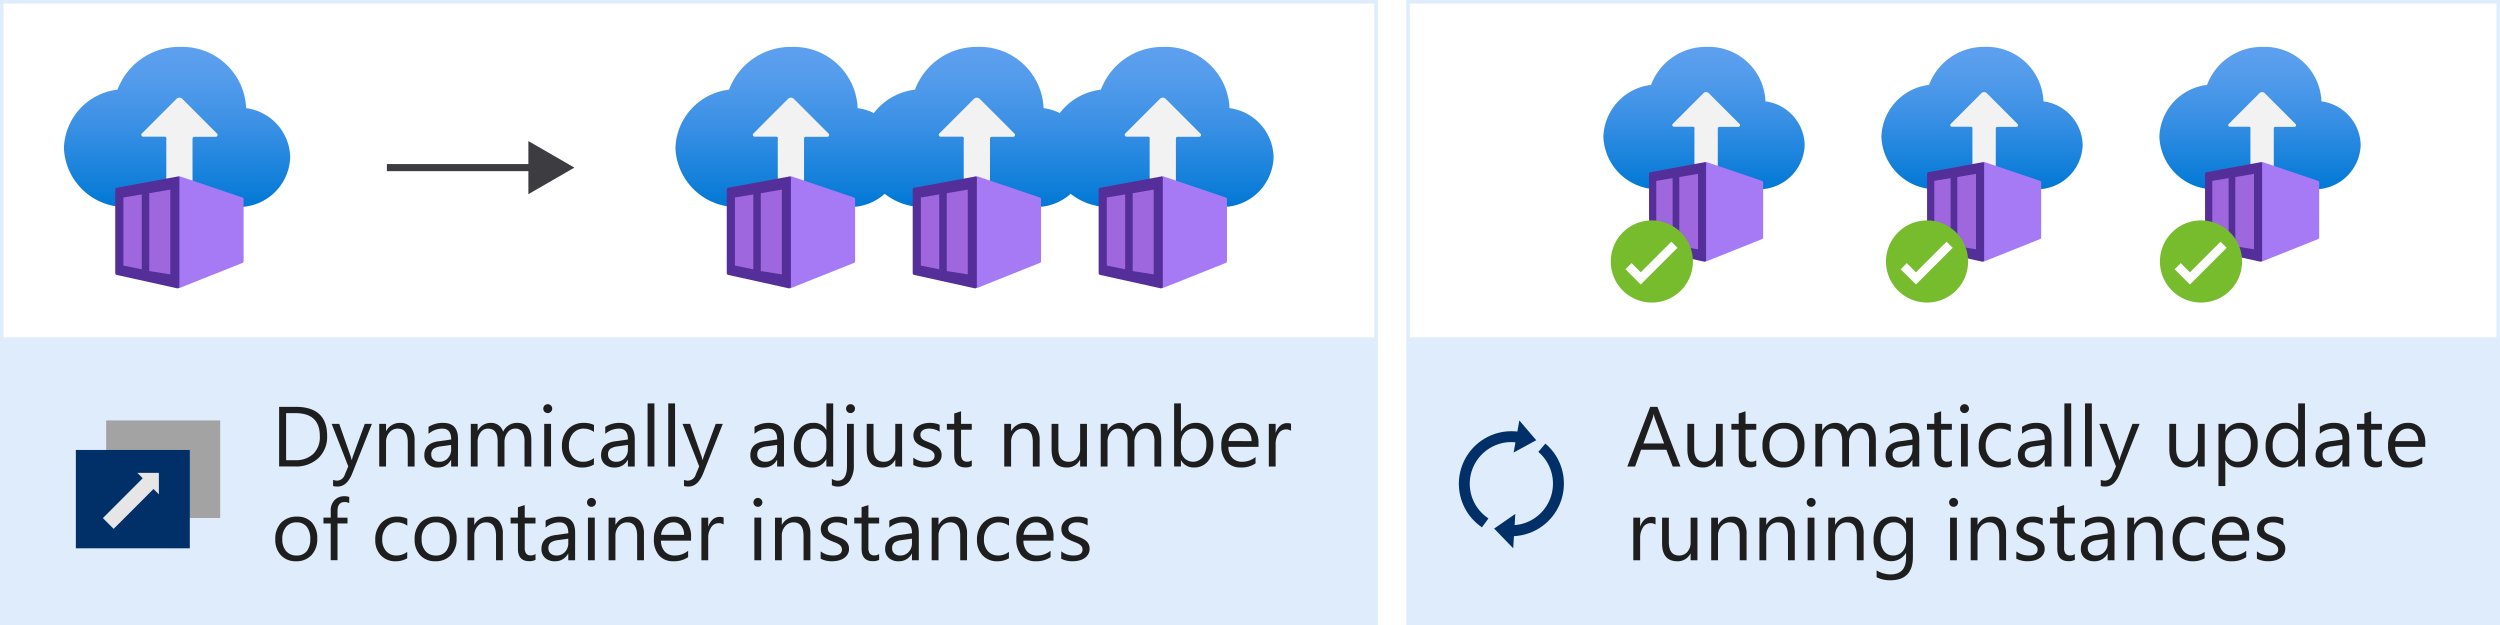 <svg xmlns="http://www.w3.org/2000/svg" xmlns:xlink="http://www.w3.org/1999/xlink" viewBox="0 0 352 88">
  <defs>
    <linearGradient id="linear-gradient" x1="24.93" y1="588.838" x2="24.93" y2="611.4" gradientTransform="matrix(1, 0, 0, -1, 0, 618)" gradientUnits="userSpaceOnUse">
      <stop offset="0" stop-color="#0078d4"/>
      <stop offset="0.16" stop-color="#1380da"/>
      <stop offset="0.53" stop-color="#3c91e5"/>
      <stop offset="0.82" stop-color="#559cec"/>
      <stop offset="1" stop-color="#5ea0ef"/>
    </linearGradient>
    <linearGradient id="linear-gradient-2" x1="111.034" y1="588.838" x2="111.034" y2="611.4" xlink:href="#linear-gradient"/>
    <linearGradient id="linear-gradient-3" x1="137.214" y1="588.838" x2="137.214" y2="611.4" xlink:href="#linear-gradient"/>
    <linearGradient id="linear-gradient-4" x1="163.394" y1="588.838" x2="163.394" y2="611.4" xlink:href="#linear-gradient"/>
    <linearGradient id="linear-gradient-5" x1="239.926" y1="591.329" x2="239.926" y2="611.4" xlink:href="#linear-gradient"/>
    <linearGradient id="linear-gradient-6" x1="279.07" y1="591.329" x2="279.07" y2="611.4" xlink:href="#linear-gradient"/>
    <linearGradient id="linear-gradient-7" x1="318.213" y1="591.329" x2="318.213" y2="611.4" xlink:href="#linear-gradient"/>
  </defs>
  <g id="Shapes">
    <rect width="352" height="88" fill="#fff"/>
    <g>
      <rect y="48" width="194" height="40" fill="#fff"/>
      <rect y="48" width="194" height="40" fill="#5ea0ef" opacity="0.2"/>
    </g>
    <g>
      <rect width="194" height="48" fill="#fff" opacity="0.2"/>
      <g opacity="0.2">
        <path d="M193.5.5v47H.5V.5h193M194,0H0V48H194V0Z" fill="#5ea0ef"/>
      </g>
    </g>
    <g>
      <rect x="198" y="48" width="154" height="40" fill="#fff"/>
      <rect x="198" y="48" width="154" height="40" fill="#5ea0ef" opacity="0.2"/>
    </g>
    <g>
      <rect x="198" width="154" height="48" fill="#fff" opacity="0.2"/>
      <g opacity="0.2">
        <path d="M351.5.5v47h-153V.5h153M352,0H198V48H352V0Z" fill="#5ea0ef"/>
      </g>
    </g>
    <g>
      <path d="M40.861,22.092a7.13,7.13,0,0,0-6.206-6.866,9,9,0,0,0-9.281-8.621,9.262,9.262,0,0,0-8.829,6.017A8.546,8.546,0,0,0,9,20.828a8.658,8.658,0,0,0,8.96,8.319H33.24a1.192,1.192,0,0,0,.377,0A7.244,7.244,0,0,0,40.861,22.092Z" fill="url(#linear-gradient)"/>
      <path d="M19.979,18.791l4.867-4.867a.585.585,0,0,1,.827,0l0,0,4.885,4.886a.264.264,0,0,1-.188.452h-3a.245.245,0,0,0-.263.226.134.134,0,0,0,0,.02v6.111a.208.208,0,0,1-.207.208H23.619a.208.208,0,0,1-.207-.208V19.583a.245.245,0,0,0-.124-.324.227.227,0,0,0-.046-.016H20.148a.263.263,0,0,1-.169-.452Z" fill="#f2f2f2"/>
      <path d="M34.3,28.053a.263.263,0,0,0-.169-.245l-8.866-3h-.246V40.56h.246l8.884-3.547a.245.245,0,0,0,.151-.245Z" fill="#a67af4"/>
      <path d="M24.959,24.865l-8.508,1.566a.263.263,0,0,0-.226.245V38.447a.264.264,0,0,0,.207.264L24.959,40.6a.264.264,0,0,0,.3-.223.283.283,0,0,0,0-.041V25.242a.264.264,0,0,0-.3-.377Z" fill="#552f99"/>
      <polygon points="21.016 27.204 21.016 38.164 23.978 38.635 23.978 26.695 21.016 27.204" fill="#b77af4" opacity="0.75" style="isolation: isolate"/>
      <polygon points="17.376 27.808 17.376 37.39 19.96 37.919 19.96 27.374 17.376 27.808" fill="#b77af4" opacity="0.75" style="isolation: isolate"/>
    </g>
    <g>
      <g>
        <path d="M126.964,22.092a7.129,7.129,0,0,0-6.206-6.866,9,9,0,0,0-9.281-8.621,9.261,9.261,0,0,0-8.828,6.017A8.547,8.547,0,0,0,95.1,20.828a8.659,8.659,0,0,0,8.961,8.319h15.279a1.2,1.2,0,0,0,.378,0A7.243,7.243,0,0,0,126.964,22.092Z" fill="url(#linear-gradient-2)"/>
        <path d="M106.082,18.791l4.867-4.867a.585.585,0,0,1,.827,0l0,0,4.886,4.886a.264.264,0,0,1-.189.452h-3a.247.247,0,0,0-.264.226v6.131a.208.208,0,0,1-.208.208h-3.282a.208.208,0,0,1-.208-.208V19.583a.245.245,0,0,0-.123-.324.28.28,0,0,0-.046-.016h-3.094a.264.264,0,0,1-.17-.452Z" fill="#f2f2f2"/>
        <path d="M120.4,28.053a.264.264,0,0,0-.17-.245l-8.866-3h-.245V40.56h.245l8.885-3.547a.245.245,0,0,0,.151-.245Z" fill="#a67af4"/>
        <path d="M111.062,24.865l-8.507,1.566a.263.263,0,0,0-.227.245V38.447a.264.264,0,0,0,.208.264l8.526,1.886a.264.264,0,0,0,.3-.223.283.283,0,0,0,0-.041V25.242a.264.264,0,0,0-.3-.377Z" fill="#552f99"/>
        <polygon points="107.12 27.204 107.12 38.164 110.081 38.635 110.081 26.695 107.12 27.204" fill="#b77af4" opacity="0.75" style="isolation: isolate"/>
        <polygon points="103.479 27.808 103.479 37.39 106.063 37.919 106.063 27.374 103.479 27.808" fill="#b77af4" opacity="0.75" style="isolation: isolate"/>
      </g>
      <g>
        <path d="M153.144,22.092a7.129,7.129,0,0,0-6.206-6.866,9,9,0,0,0-9.281-8.621,9.261,9.261,0,0,0-8.828,6.017,8.547,8.547,0,0,0-7.546,8.206,8.659,8.659,0,0,0,8.961,8.319h15.279a1.2,1.2,0,0,0,.378,0A7.243,7.243,0,0,0,153.144,22.092Z" fill="url(#linear-gradient-3)"/>
        <path d="M132.262,18.791l4.867-4.867a.585.585,0,0,1,.827,0l0,0,4.886,4.886a.264.264,0,0,1-.189.452h-3a.247.247,0,0,0-.264.226v6.131a.208.208,0,0,1-.208.208H135.9a.208.208,0,0,1-.208-.208V19.583a.245.245,0,0,0-.123-.324.28.28,0,0,0-.046-.016h-3.094a.264.264,0,0,1-.17-.452Z" fill="#f2f2f2"/>
        <path d="M146.58,28.053a.264.264,0,0,0-.17-.245l-8.866-3H137.3V40.56h.245l8.885-3.547a.245.245,0,0,0,.151-.245Z" fill="#a67af4"/>
        <path d="M137.242,24.865l-8.507,1.566a.263.263,0,0,0-.227.245V38.447a.264.264,0,0,0,.208.264l8.526,1.886a.264.264,0,0,0,.3-.223.283.283,0,0,0,0-.041V25.242a.264.264,0,0,0-.3-.377Z" fill="#552f99"/>
        <polygon points="133.3 27.204 133.3 38.164 136.261 38.635 136.261 26.695 133.3 27.204" fill="#b77af4" opacity="0.75" style="isolation: isolate"/>
        <polygon points="129.659 27.808 129.659 37.39 132.243 37.919 132.243 27.374 129.659 27.808" fill="#b77af4" opacity="0.75" style="isolation: isolate"/>
      </g>
      <g>
        <path d="M179.324,22.092a7.129,7.129,0,0,0-6.206-6.866,9,9,0,0,0-9.281-8.621,9.261,9.261,0,0,0-8.828,6.017,8.547,8.547,0,0,0-7.546,8.206,8.659,8.659,0,0,0,8.961,8.319H171.7a1.2,1.2,0,0,0,.378,0A7.243,7.243,0,0,0,179.324,22.092Z" fill="url(#linear-gradient-4)"/>
        <path d="M158.442,18.791l4.867-4.867a.585.585,0,0,1,.827,0l0,0,4.886,4.886a.264.264,0,0,1-.189.452h-3a.247.247,0,0,0-.264.226v6.131a.208.208,0,0,1-.208.208h-3.282a.208.208,0,0,1-.208-.208V19.583a.245.245,0,0,0-.123-.324.28.28,0,0,0-.046-.016h-3.094a.264.264,0,0,1-.17-.452Z" fill="#f2f2f2"/>
        <path d="M172.76,28.053a.264.264,0,0,0-.17-.245l-8.866-3h-.245V40.56h.245l8.885-3.547a.245.245,0,0,0,.151-.245Z" fill="#a67af4"/>
        <path d="M163.422,24.865l-8.507,1.566a.263.263,0,0,0-.227.245V38.447a.264.264,0,0,0,.208.264l8.526,1.886a.264.264,0,0,0,.3-.223.283.283,0,0,0,0-.041V25.242a.264.264,0,0,0-.3-.377Z" fill="#552f99"/>
        <polygon points="159.48 27.204 159.48 38.164 162.441 38.635 162.441 26.695 159.48 27.204" fill="#b77af4" opacity="0.75" style="isolation: isolate"/>
        <polygon points="155.839 27.808 155.839 37.39 158.423 37.919 158.423 27.374 155.839 27.808" fill="#b77af4" opacity="0.75" style="isolation: isolate"/>
      </g>
    </g>
    <g>
      <line x1="54.472" y1="23.6" x2="75.49" y2="23.6" fill="none" stroke="#3c3c41" stroke-miterlimit="10"/>
      <polygon points="74.396 27.34 80.872 23.6 74.396 19.86 74.396 27.34" fill="#3c3c41"/>
    </g>
    <g>
      <g>
        <path d="M254.1,20.382a6.343,6.343,0,0,0-5.521-6.109A8,8,0,0,0,240.321,6.6a8.241,8.241,0,0,0-7.854,5.354,7.6,7.6,0,0,0-6.713,7.3,7.7,7.7,0,0,0,7.971,7.4h13.594a1.046,1.046,0,0,0,.335,0A6.444,6.444,0,0,0,254.1,20.382Z" fill="url(#linear-gradient-5)"/>
        <path d="M235.521,17.445l4.33-4.329a.519.519,0,0,1,.735,0l0,0,4.347,4.346a.236.236,0,0,1-.168.4H242.1a.217.217,0,0,0-.234.2.108.108,0,0,0,0,.018V23.52a.185.185,0,0,1-.185.185h-2.92a.185.185,0,0,1-.185-.185V18.15a.218.218,0,0,0-.109-.288.23.23,0,0,0-.042-.014h-2.752a.236.236,0,0,1-.151-.4Z" fill="#f2f2f2"/>
        <path d="M248.258,25.685a.233.233,0,0,0-.151-.218L240.22,22.8H240V36.811h.218l7.9-3.155a.218.218,0,0,0,.134-.218Z" fill="#a67af4"/>
        <path d="M239.951,22.849l-7.568,1.393a.234.234,0,0,0-.2.218V34.932a.235.235,0,0,0,.184.235l7.585,1.678a.236.236,0,0,0,.267-.2c0-.012,0-.024,0-.036V23.184a.235.235,0,0,0-.269-.335Z" fill="#552f99"/>
        <polygon points="236.444 24.93 236.444 34.68 239.079 35.099 239.079 24.477 236.444 24.93" fill="#b77af4" opacity="0.75" style="isolation: isolate"/>
        <polygon points="233.205 25.467 233.205 33.992 235.504 34.462 235.504 25.081 233.205 25.467" fill="#b77af4" opacity="0.75" style="isolation: isolate"/>
      </g>
      <g>
        <path d="M232.578,42.6a5.783,5.783,0,1,0-5.782-5.783A5.783,5.783,0,0,0,232.578,42.6Z" fill="#76bc2d"/>
        <path d="M235.324,34.03l-4.31,4.309-1.29-1.292-.861.862,2.151,2.151,5.172-5.17Z" fill="#fff"/>
      </g>
    </g>
    <g>
      <g>
        <path d="M293.242,20.382a6.345,6.345,0,0,0-5.522-6.109A8,8,0,0,0,279.464,6.6a8.241,8.241,0,0,0-7.854,5.354,7.6,7.6,0,0,0-6.712,7.3,7.7,7.7,0,0,0,7.971,7.4h13.593a1.046,1.046,0,0,0,.335,0A6.445,6.445,0,0,0,293.242,20.382Z" fill="url(#linear-gradient-6)"/>
        <path d="M274.664,17.445l4.33-4.329a.52.52,0,0,1,.736,0l0,0,4.347,4.346a.236.236,0,0,1-.168.4h-2.668a.218.218,0,0,0-.235.2V23.52a.185.185,0,0,1-.185.185H277.9a.184.184,0,0,1-.184-.185V18.15a.218.218,0,0,0-.11-.288.2.2,0,0,0-.041-.014h-2.753a.236.236,0,0,1-.151-.4Z" fill="#f2f2f2"/>
        <path d="M287.4,25.685a.235.235,0,0,0-.151-.218L279.363,22.8h-.218V36.811h.218l7.9-3.155a.218.218,0,0,0,.135-.218Z" fill="#a67af4"/>
        <path d="M279.1,22.849l-7.569,1.393a.235.235,0,0,0-.2.218V34.932a.236.236,0,0,0,.184.235l7.586,1.678a.236.236,0,0,0,.266-.2.217.217,0,0,0,0-.036V23.184a.235.235,0,0,0-.268-.335Z" fill="#552f99"/>
        <polygon points="275.587 24.93 275.587 34.68 278.222 35.099 278.222 24.477 275.587 24.93" fill="#b77af4" opacity="0.75" style="isolation: isolate"/>
        <polygon points="272.349 25.467 272.349 33.992 274.648 34.462 274.648 25.081 272.349 25.467" fill="#b77af4" opacity="0.75" style="isolation: isolate"/>
      </g>
      <g>
        <path d="M271.33,42.6a5.783,5.783,0,1,0-5.783-5.783A5.783,5.783,0,0,0,271.33,42.6Z" fill="#76bc2d"/>
        <path d="M274.075,34.03l-4.309,4.309-1.291-1.292-.86.862,2.151,2.151,5.171-5.17Z" fill="#fff"/>
      </g>
    </g>
    <g>
      <g>
        <path d="M332.385,20.382a6.344,6.344,0,0,0-5.521-6.109A8.006,8.006,0,0,0,318.607,6.6a8.242,8.242,0,0,0-7.854,5.354,7.6,7.6,0,0,0-6.712,7.3,7.7,7.7,0,0,0,7.971,7.4h13.593a1.052,1.052,0,0,0,.336,0A6.444,6.444,0,0,0,332.385,20.382Z" fill="url(#linear-gradient-7)"/>
        <path d="M313.808,17.445l4.329-4.329a.52.52,0,0,1,.736,0l0,0,4.346,4.346a.235.235,0,0,1-.168.4h-2.668a.217.217,0,0,0-.234.2.109.109,0,0,0,0,.018V23.52a.184.184,0,0,1-.184.185h-2.92a.185.185,0,0,1-.185-.185V18.15a.218.218,0,0,0-.11-.288.2.2,0,0,0-.041-.014h-2.752a.235.235,0,0,1-.151-.4Z" fill="#f2f2f2"/>
        <path d="M326.545,25.685a.235.235,0,0,0-.151-.218L318.507,22.8h-.219V36.811h.219l7.9-3.155a.218.218,0,0,0,.134-.218Z" fill="#a67af4"/>
        <path d="M318.238,22.849l-7.568,1.393a.235.235,0,0,0-.2.218V34.932a.237.237,0,0,0,.185.235l7.585,1.678a.236.236,0,0,0,.266-.2.219.219,0,0,0,0-.036V23.184a.235.235,0,0,0-.269-.335Z" fill="#552f99"/>
        <polygon points="314.731 24.93 314.731 34.68 317.365 35.099 317.365 24.477 314.731 24.93" fill="#b77af4" opacity="0.75" style="isolation: isolate"/>
        <polygon points="311.492 25.467 311.492 33.992 313.791 34.462 313.791 25.081 311.492 25.467" fill="#b77af4" opacity="0.75" style="isolation: isolate"/>
      </g>
      <g>
        <path d="M309.9,42.6a5.783,5.783,0,1,0-5.782-5.783A5.783,5.783,0,0,0,309.9,42.6Z" fill="#76bc2d"/>
        <path d="M312.649,34.03l-4.31,4.309-1.29-1.292-.861.862,2.151,2.151,5.172-5.17Z" fill="#fff"/>
      </g>
    </g>
    <g>
      <path d="M207.318,70.173a5.862,5.862,0,0,1,3.413-7.546,5.664,5.664,0,0,1,2.645-.346l-.256,1.433,3.184-1.731L213.923,59.2l-.277,1.565a7.4,7.4,0,0,0-5.269,13.278l.277.208L209.568,73l-.277-.207A5.853,5.853,0,0,1,207.318,70.173Z" fill="#003067"/>
      <path d="M219.724,65.486a7.366,7.366,0,0,0-2.132-3.025l-1,1.163a5.867,5.867,0,0,1-1.724,9.955,5.718,5.718,0,0,1-1.606.353l.09-1.571-2.977,2.063,2.686,2.776.1-1.71a7.543,7.543,0,0,0,2.243-.464A7.412,7.412,0,0,0,219.724,65.486Z" fill="#003067"/>
    </g>
    <g>
      <path d="M31,59.2H14.948V72.932H31Z" fill="#a3a3a3"/>
      <path d="M26.725,63.354H10.68V77.2H26.725Z" fill="#003067"/>
      <path d="M22.368,66.576h-3.03l.757.758-5.612,5.613L16,74.461l5.612-5.613.759.758Z" fill="#e6e6e6"/>
    </g>
  </g>
  <g id="Text">
    <g>
      <path d="M39.3,65.683v-8.4h2.32q4.441,0,4.441,4.095A4.128,4.128,0,0,1,44.83,64.5a4.572,4.572,0,0,1-3.3,1.181Zm.984-7.512v6.621H41.54a3.556,3.556,0,0,0,2.572-.884,3.315,3.315,0,0,0,.92-2.508q0-3.228-3.433-3.229Z" fill="#1e1e1e"/>
      <path d="M52.362,59.683,49.6,66.644q-.739,1.863-2.075,1.863a2.192,2.192,0,0,1-.627-.076V67.57a1.791,1.791,0,0,0,.569.105,1.179,1.179,0,0,0,1.09-.867l.48-1.137L46.7,59.683h1.067L49.386,64.3c.019.059.06.211.123.457h.035c.019-.093.059-.242.117-.445l1.7-4.629Z" fill="#1e1e1e"/>
      <path d="M58.374,65.683h-.961V62.261q0-1.91-1.394-1.91a1.515,1.515,0,0,0-1.193.542,2.01,2.01,0,0,0-.472,1.368v3.422h-.96v-6h.96v1h.024a2.165,2.165,0,0,1,1.969-1.137,1.836,1.836,0,0,1,1.506.636,2.836,2.836,0,0,1,.521,1.837Z" fill="#1e1e1e"/>
      <path d="M64.479,65.683h-.96v-.937H63.5a2.013,2.013,0,0,1-1.846,1.078,1.97,1.97,0,0,1-1.4-.475,1.643,1.643,0,0,1-.507-1.26q0-1.681,1.981-1.957l1.8-.252q0-1.529-1.237-1.529a2.955,2.955,0,0,0-1.957.738v-.984a3.72,3.72,0,0,1,2.039-.563q2.115,0,2.115,2.239Zm-.96-3.035-1.448.2a2.364,2.364,0,0,0-1.008.331.956.956,0,0,0-.339.841.916.916,0,0,0,.313.718,1.213,1.213,0,0,0,.835.278,1.543,1.543,0,0,0,1.181-.5,1.792,1.792,0,0,0,.466-1.268Z" fill="#1e1e1e"/>
      <path d="M74.81,65.683h-.961V62.238a2.6,2.6,0,0,0-.308-1.442,1.169,1.169,0,0,0-1.034-.445,1.281,1.281,0,0,0-1.046.563,2.152,2.152,0,0,0-.431,1.347v3.422h-.961V62.121q0-1.77-1.365-1.77a1.266,1.266,0,0,0-1.043.53,2.2,2.2,0,0,0-.41,1.38v3.422H66.29v-6h.961v.949h.023a2.04,2.04,0,0,1,1.864-1.09,1.733,1.733,0,0,1,1.7,1.243,2.141,2.141,0,0,1,1.992-1.243q1.98,0,1.981,2.444Z" fill="#1e1e1e"/>
      <path d="M77.118,58.16a.608.608,0,0,1-.439-.176.594.594,0,0,1-.182-.445.615.615,0,0,1,.621-.627.619.619,0,0,1,.448.178.625.625,0,0,1,0,.888A.615.615,0,0,1,77.118,58.16Zm.469,7.523h-.961v-6h.961Z" fill="#1e1e1e"/>
      <path d="M83.622,65.408a3.127,3.127,0,0,1-1.641.416,2.72,2.72,0,0,1-2.071-.835,3.029,3.029,0,0,1-.788-2.165,3.324,3.324,0,0,1,.85-2.382,2.97,2.97,0,0,1,2.267-.9,3.163,3.163,0,0,1,1.395.293v.985a2.442,2.442,0,0,0-1.43-.469,1.935,1.935,0,0,0-1.509.659,2.506,2.506,0,0,0-.589,1.732,2.382,2.382,0,0,0,.554,1.664,1.909,1.909,0,0,0,1.486.609,2.411,2.411,0,0,0,1.476-.521Z" fill="#1e1e1e"/>
      <path d="M89.37,65.683h-.961v-.937h-.023a2.013,2.013,0,0,1-1.846,1.078,1.969,1.969,0,0,1-1.4-.475,1.643,1.643,0,0,1-.507-1.26q0-1.681,1.98-1.957l1.8-.252q0-1.529-1.236-1.529a2.954,2.954,0,0,0-1.957.738v-.984a3.718,3.718,0,0,1,2.039-.563q2.115,0,2.115,2.239Zm-.961-3.035-1.447.2a2.364,2.364,0,0,0-1.008.331.957.957,0,0,0-.34.841.917.917,0,0,0,.314.718,1.213,1.213,0,0,0,.835.278,1.541,1.541,0,0,0,1.18-.5,1.788,1.788,0,0,0,.466-1.268Z" fill="#1e1e1e"/>
      <path d="M92.142,65.683h-.961V56.8h.961Z" fill="#1e1e1e"/>
      <path d="M95.048,65.683h-.961V56.8h.961Z" fill="#1e1e1e"/>
      <path d="M101.769,59.683l-2.76,6.961q-.738,1.863-2.074,1.863a2.192,2.192,0,0,1-.627-.076V67.57a1.785,1.785,0,0,0,.568.105,1.178,1.178,0,0,0,1.09-.867l.48-1.137L96.1,59.683h1.066L98.792,64.3c.02.059.061.211.123.457h.035c.02-.093.059-.242.117-.445l1.705-4.629Z" fill="#1e1e1e"/>
      <path d="M110.382,65.683h-.961v-.937H109.4a2.012,2.012,0,0,1-1.845,1.078,1.971,1.971,0,0,1-1.4-.475,1.646,1.646,0,0,1-.506-1.26q0-1.681,1.98-1.957l1.8-.252q0-1.529-1.236-1.529a2.954,2.954,0,0,0-1.957.738v-.984a3.715,3.715,0,0,1,2.039-.563q2.115,0,2.115,2.239Zm-.961-3.035-1.447.2a2.354,2.354,0,0,0-1.008.331.954.954,0,0,0-.34.841.916.916,0,0,0,.313.718,1.215,1.215,0,0,0,.835.278,1.542,1.542,0,0,0,1.181-.5,1.788,1.788,0,0,0,.466-1.268Z" fill="#1e1e1e"/>
      <path d="M117.313,65.683h-.96V64.664h-.024a2.219,2.219,0,0,1-2.062,1.16,2.242,2.242,0,0,1-1.808-.806,3.3,3.3,0,0,1-.677-2.194,3.6,3.6,0,0,1,.75-2.385,2.473,2.473,0,0,1,2-.9,1.925,1.925,0,0,1,1.8.973h.024V56.8h.96Zm-.96-2.713v-.885a1.718,1.718,0,0,0-.481-1.23,1.61,1.61,0,0,0-1.219-.5,1.656,1.656,0,0,0-1.382.645,2.822,2.822,0,0,0-.5,1.781,2.544,2.544,0,0,0,.483,1.638,1.58,1.58,0,0,0,1.3.6,1.641,1.641,0,0,0,1.3-.58A2.162,2.162,0,0,0,116.353,62.97Z" fill="#1e1e1e"/>
      <path d="M120.22,65.431a3.766,3.766,0,0,1-.595,2.277,1.993,1.993,0,0,1-1.7.8,1.805,1.805,0,0,1-.8-.187v-.9a1.587,1.587,0,0,0,.82.264q1.313,0,1.313-2.1V59.683h.961Zm-.469-7.271a.608.608,0,0,1-.439-.176.59.59,0,0,1-.182-.445.615.615,0,0,1,.621-.627.619.619,0,0,1,.448.178.625.625,0,0,1,0,.888A.615.615,0,0,1,119.751,58.16Z" fill="#1e1e1e"/>
      <path d="M127.017,65.683h-.961v-.949h-.024a1.973,1.973,0,0,1-1.851,1.09q-2.145,0-2.145-2.555V59.683h.955v3.434q0,1.9,1.453,1.9A1.473,1.473,0,0,0,125.6,64.5a1.989,1.989,0,0,0,.454-1.357V59.683h.961Z" fill="#1e1e1e"/>
      <path d="M128.593,65.466V64.435a2.839,2.839,0,0,0,1.728.58q1.266,0,1.266-.844a.733.733,0,0,0-.108-.407,1.1,1.1,0,0,0-.293-.3,2.235,2.235,0,0,0-.434-.231q-.249-.1-.536-.214a7.061,7.061,0,0,1-.7-.319,2.1,2.1,0,0,1-.5-.364,1.336,1.336,0,0,1-.305-.46,1.634,1.634,0,0,1-.1-.6,1.434,1.434,0,0,1,.194-.747,1.716,1.716,0,0,1,.515-.545,2.386,2.386,0,0,1,.736-.331,3.265,3.265,0,0,1,.852-.112,3.437,3.437,0,0,1,1.395.27v.973a2.72,2.72,0,0,0-1.524-.434,1.784,1.784,0,0,0-.486.062,1.2,1.2,0,0,0-.372.172.81.81,0,0,0-.24.267.7.7,0,0,0-.085.343.815.815,0,0,0,.085.392.847.847,0,0,0,.249.282,1.879,1.879,0,0,0,.4.222c.157.067.334.139.533.217a7.352,7.352,0,0,1,.715.314,2.416,2.416,0,0,1,.539.363,1.412,1.412,0,0,1,.343.466,1.5,1.5,0,0,1,.12.627,1.475,1.475,0,0,1-.2.773,1.693,1.693,0,0,1-.524.545,2.388,2.388,0,0,1-.756.322,3.7,3.7,0,0,1-.9.106A3.394,3.394,0,0,1,128.593,65.466Z" fill="#1e1e1e"/>
      <path d="M136.831,65.625a1.852,1.852,0,0,1-.9.187q-1.577,0-1.577-1.758V60.5h-1.031v-.82h1.031V58.218l.961-.31v1.775h1.512v.82h-1.512v3.381a1.408,1.408,0,0,0,.205.862.822.822,0,0,0,.68.257,1.01,1.01,0,0,0,.627-.2Z" fill="#1e1e1e"/>
      <path d="M146.382,65.683h-.961V62.261q0-1.91-1.395-1.91a1.513,1.513,0,0,0-1.192.542,2.01,2.01,0,0,0-.472,1.368v3.422H141.4v-6h.961v1h.024a2.165,2.165,0,0,1,1.968-1.137,1.834,1.834,0,0,1,1.506.636,2.83,2.83,0,0,1,.522,1.837Z" fill="#1e1e1e"/>
      <path d="M153.044,65.683h-.961v-.949h-.023a1.976,1.976,0,0,1-1.852,1.09q-2.145,0-2.145-2.555V59.683h.956v3.434q0,1.9,1.453,1.9a1.473,1.473,0,0,0,1.157-.518,1.984,1.984,0,0,0,.454-1.357V59.683h.961Z" fill="#1e1e1e"/>
      <path d="M163.5,65.683h-.961V62.238a2.6,2.6,0,0,0-.308-1.442,1.167,1.167,0,0,0-1.034-.445,1.281,1.281,0,0,0-1.046.563,2.151,2.151,0,0,0-.43,1.347v3.422h-.961V62.121q0-1.77-1.366-1.77a1.268,1.268,0,0,0-1.043.53,2.2,2.2,0,0,0-.41,1.38v3.422h-.961v-6h.961v.949h.024a2.04,2.04,0,0,1,1.863-1.09,1.733,1.733,0,0,1,1.7,1.243,2.143,2.143,0,0,1,1.992-1.243q1.981,0,1.981,2.444Z" fill="#1e1e1e"/>
      <path d="M166.3,64.816h-.024v.867h-.961V56.8h.961v3.938h.024a2.272,2.272,0,0,1,2.074-1.2,2.2,2.2,0,0,1,1.808.806,3.33,3.33,0,0,1,.653,2.159,3.713,3.713,0,0,1-.733,2.411,2.437,2.437,0,0,1-2,.906A1.973,1.973,0,0,1,166.3,64.816Zm-.024-2.42v.838a1.783,1.783,0,0,0,.484,1.263,1.724,1.724,0,0,0,2.595-.15,3.063,3.063,0,0,0,.5-1.857,2.424,2.424,0,0,0-.462-1.571,1.535,1.535,0,0,0-1.254-.568,1.7,1.7,0,0,0-1.348.583A2.141,2.141,0,0,0,166.28,62.4Z" fill="#1e1e1e"/>
      <path d="M177.2,62.923H172.96a2.245,2.245,0,0,0,.539,1.547,1.859,1.859,0,0,0,1.418.545,2.948,2.948,0,0,0,1.863-.668v.9a3.486,3.486,0,0,1-2.092.574,2.538,2.538,0,0,1-2-.818,3.346,3.346,0,0,1-.726-2.3,3.284,3.284,0,0,1,.794-2.283,2.544,2.544,0,0,1,1.971-.882,2.256,2.256,0,0,1,1.823.762,3.18,3.18,0,0,1,.644,2.115Zm-.984-.814a1.96,1.96,0,0,0-.4-1.3,1.367,1.367,0,0,0-1.1-.463,1.552,1.552,0,0,0-1.154.486,2.2,2.2,0,0,0-.586,1.272Z" fill="#1e1e1e"/>
      <path d="M181.778,60.656a1.173,1.173,0,0,0-.726-.194,1.23,1.23,0,0,0-1.029.58,2.689,2.689,0,0,0-.413,1.583v3.058h-.961v-6h.961v1.236h.024a2.093,2.093,0,0,1,.627-.987,1.429,1.429,0,0,1,.943-.354,1.558,1.558,0,0,1,.574.082Z" fill="#1e1e1e"/>
      <path d="M41.681,79.024a2.781,2.781,0,0,1-2.124-.841,3.111,3.111,0,0,1-.794-2.229,3.246,3.246,0,0,1,.826-2.362,2.971,2.971,0,0,1,2.232-.849,2.69,2.69,0,0,1,2.095.826,3.275,3.275,0,0,1,.753,2.291,3.226,3.226,0,0,1-.812,2.3A2.843,2.843,0,0,1,41.681,79.024Zm.07-5.473a1.829,1.829,0,0,0-1.465.63,2.589,2.589,0,0,0-.539,1.737,2.449,2.449,0,0,0,.545,1.682,1.852,1.852,0,0,0,1.459.615,1.758,1.758,0,0,0,1.433-.6,2.621,2.621,0,0,0,.5-1.717,2.662,2.662,0,0,0-.5-1.734A1.748,1.748,0,0,0,41.751,73.551Z" fill="#1e1e1e"/>
      <path d="M49.169,70.844a1.285,1.285,0,0,0-.639-.158q-1.008,0-1.008,1.272v.925h1.407V73.7H47.522v5.179h-.955V73.7H45.542v-.821h1.025v-.972a2.025,2.025,0,0,1,.545-1.492,1.842,1.842,0,0,1,1.36-.547,1.889,1.889,0,0,1,.7.105Z" fill="#1e1e1e"/>
      <path d="M57.337,78.608a3.127,3.127,0,0,1-1.641.416,2.714,2.714,0,0,1-2.071-.835,3.028,3.028,0,0,1-.788-2.165,3.326,3.326,0,0,1,.85-2.382,2.969,2.969,0,0,1,2.267-.9,3.152,3.152,0,0,1,1.395.293v.984a2.449,2.449,0,0,0-1.43-.469,1.935,1.935,0,0,0-1.509.659,2.506,2.506,0,0,0-.589,1.732,2.382,2.382,0,0,0,.554,1.664,1.908,1.908,0,0,0,1.485.609,2.406,2.406,0,0,0,1.477-.521Z" fill="#1e1e1e"/>
      <path d="M61.3,79.024a2.781,2.781,0,0,1-2.124-.841,3.115,3.115,0,0,1-.794-2.229,3.246,3.246,0,0,1,.826-2.362,2.971,2.971,0,0,1,2.232-.849,2.69,2.69,0,0,1,2.095.826,3.275,3.275,0,0,1,.753,2.291,3.225,3.225,0,0,1-.811,2.3A2.845,2.845,0,0,1,61.3,79.024Zm.07-5.473a1.829,1.829,0,0,0-1.465.63,2.589,2.589,0,0,0-.539,1.737,2.449,2.449,0,0,0,.545,1.682,1.852,1.852,0,0,0,1.459.615,1.758,1.758,0,0,0,1.433-.6,2.621,2.621,0,0,0,.5-1.717,2.662,2.662,0,0,0-.5-1.734A1.748,1.748,0,0,0,61.368,73.551Z" fill="#1e1e1e"/>
      <path d="M70.8,78.883h-.961V75.461q0-1.909-1.395-1.91a1.513,1.513,0,0,0-1.192.542,2.009,2.009,0,0,0-.472,1.368v3.422h-.961v-6h.961v1h.024a2.166,2.166,0,0,1,1.968-1.136,1.836,1.836,0,0,1,1.506.635,2.832,2.832,0,0,1,.522,1.837Z" fill="#1e1e1e"/>
      <path d="M75.4,78.825a1.857,1.857,0,0,1-.9.187q-1.577,0-1.576-1.758V73.7H71.892v-.821h1.031V71.418l.961-.31v1.775H75.4V73.7H73.884v3.38a1.4,1.4,0,0,0,.2.862.818.818,0,0,0,.68.258A1.011,1.011,0,0,0,75.4,78Z" fill="#1e1e1e"/>
      <path d="M80.974,78.883h-.961v-.937h-.024a2.011,2.011,0,0,1-1.845,1.078,1.971,1.971,0,0,1-1.4-.475,1.642,1.642,0,0,1-.507-1.259q0-1.683,1.981-1.957l1.8-.252q0-1.53-1.237-1.53a2.951,2.951,0,0,0-1.957.739v-.985a3.719,3.719,0,0,1,2.039-.562q2.117,0,2.116,2.238Zm-.961-3.035-1.448.2a2.354,2.354,0,0,0-1.007.331.955.955,0,0,0-.34.841.916.916,0,0,0,.313.718,1.21,1.21,0,0,0,.835.278,1.543,1.543,0,0,0,1.181-.5,1.791,1.791,0,0,0,.466-1.268Z" fill="#1e1e1e"/>
      <path d="M83.276,71.36a.608.608,0,0,1-.439-.176.594.594,0,0,1-.182-.445.616.616,0,0,1,.621-.627.619.619,0,0,1,.449.179.626.626,0,0,1,0,.887A.617.617,0,0,1,83.276,71.36Zm.469,7.523h-.961v-6h.961Z" fill="#1e1e1e"/>
      <path d="M90.671,78.883H89.71V75.461q0-1.909-1.395-1.91a1.514,1.514,0,0,0-1.192.542,2.013,2.013,0,0,0-.472,1.368v3.422H85.69v-6h.961v1h.024a2.166,2.166,0,0,1,1.969-1.136,1.835,1.835,0,0,1,1.5.635,2.832,2.832,0,0,1,.522,1.837Z" fill="#1e1e1e"/>
      <path d="M97.3,76.124H93.067a2.247,2.247,0,0,0,.539,1.546,1.857,1.857,0,0,0,1.418.545,2.947,2.947,0,0,0,1.864-.668v.9a3.483,3.483,0,0,1-2.092.574,2.538,2.538,0,0,1-2-.817,3.344,3.344,0,0,1-.727-2.3,3.279,3.279,0,0,1,.794-2.282,2.547,2.547,0,0,1,1.972-.882,2.258,2.258,0,0,1,1.822.761A3.176,3.176,0,0,1,97.3,75.62Zm-.985-.815a1.954,1.954,0,0,0-.4-1.3,1.37,1.37,0,0,0-1.1-.463,1.549,1.549,0,0,0-1.154.487,2.207,2.207,0,0,0-.586,1.271Z" fill="#1e1e1e"/>
      <path d="M101.886,73.856a1.175,1.175,0,0,0-.727-.193,1.225,1.225,0,0,0-1.028.58,2.676,2.676,0,0,0-.413,1.582v3.058h-.961v-6h.961V74.12h.023a2.1,2.1,0,0,1,.627-.988,1.431,1.431,0,0,1,.944-.354,1.562,1.562,0,0,1,.574.082Z" fill="#1e1e1e"/>
      <path d="M106.708,71.36a.608.608,0,0,1-.439-.176.59.59,0,0,1-.182-.445.616.616,0,0,1,.621-.627.616.616,0,0,1,.448.179.624.624,0,0,1,0,.887A.615.615,0,0,1,106.708,71.36Zm.469,7.523h-.961v-6h.961Z" fill="#1e1e1e"/>
      <path d="M114.1,78.883h-.961V75.461q0-1.909-1.395-1.91a1.513,1.513,0,0,0-1.192.542,2.009,2.009,0,0,0-.472,1.368v3.422h-.961v-6h.961v1h.023a2.168,2.168,0,0,1,1.969-1.136,1.839,1.839,0,0,1,1.506.635,2.832,2.832,0,0,1,.522,1.837Z" fill="#1e1e1e"/>
      <path d="M115.55,78.667V77.635a2.839,2.839,0,0,0,1.728.58q1.266,0,1.266-.843a.736.736,0,0,0-.108-.408,1.1,1.1,0,0,0-.293-.3,2.29,2.29,0,0,0-.434-.231c-.166-.068-.345-.14-.536-.214a6.838,6.838,0,0,1-.7-.319,2.141,2.141,0,0,1-.5-.363,1.355,1.355,0,0,1-.3-.46,1.636,1.636,0,0,1-.1-.6,1.433,1.433,0,0,1,.193-.747,1.719,1.719,0,0,1,.516-.545,2.393,2.393,0,0,1,.735-.331,3.264,3.264,0,0,1,.852-.111,3.454,3.454,0,0,1,1.395.269v.973a2.718,2.718,0,0,0-1.524-.434,1.784,1.784,0,0,0-.486.062,1.183,1.183,0,0,0-.372.173.808.808,0,0,0-.24.266.7.7,0,0,0-.085.343.822.822,0,0,0,.085.393.877.877,0,0,0,.249.281,1.925,1.925,0,0,0,.4.223c.157.066.334.138.534.216a7.437,7.437,0,0,1,.714.314,2.416,2.416,0,0,1,.539.363,1.412,1.412,0,0,1,.343.466,1.505,1.505,0,0,1,.12.627,1.473,1.473,0,0,1-.2.773,1.683,1.683,0,0,1-.524.545,2.388,2.388,0,0,1-.756.322,3.7,3.7,0,0,1-.9.106A3.406,3.406,0,0,1,115.55,78.667Z" fill="#1e1e1e"/>
      <path d="M123.788,78.825a1.85,1.85,0,0,1-.9.187q-1.577,0-1.577-1.758V73.7h-1.031v-.821h1.031V71.418l.961-.31v1.775h1.512V73.7h-1.512v3.38a1.408,1.408,0,0,0,.2.862.82.82,0,0,0,.68.258,1.011,1.011,0,0,0,.627-.2Z" fill="#1e1e1e"/>
      <path d="M129.366,78.883h-.961v-.937h-.023a2.011,2.011,0,0,1-1.846,1.078,1.969,1.969,0,0,1-1.4-.475,1.642,1.642,0,0,1-.507-1.259q0-1.683,1.98-1.957l1.8-.252q0-1.53-1.236-1.53a2.95,2.95,0,0,0-1.957.739v-.985a3.717,3.717,0,0,1,2.039-.562q2.115,0,2.115,2.238Zm-.961-3.035-1.447.2a2.364,2.364,0,0,0-1.008.331.958.958,0,0,0-.34.841.917.917,0,0,0,.314.718,1.209,1.209,0,0,0,.835.278,1.541,1.541,0,0,0,1.18-.5,1.786,1.786,0,0,0,.466-1.268Z" fill="#1e1e1e"/>
      <path d="M136.157,78.883H135.2V75.461q0-1.909-1.394-1.91a1.515,1.515,0,0,0-1.193.542,2.013,2.013,0,0,0-.471,1.368v3.422h-.961v-6h.961v1h.023a2.167,2.167,0,0,1,1.969-1.136,1.839,1.839,0,0,1,1.506.635,2.838,2.838,0,0,1,.521,1.837Z" fill="#1e1e1e"/>
      <path d="M142.058,78.608a3.127,3.127,0,0,1-1.641.416,2.714,2.714,0,0,1-2.071-.835,3.023,3.023,0,0,1-.788-2.165,3.329,3.329,0,0,1,.849-2.382,2.971,2.971,0,0,1,2.268-.9,3.145,3.145,0,0,1,1.394.293v.984a2.446,2.446,0,0,0-1.429-.469,1.932,1.932,0,0,0-1.509.659,2.5,2.5,0,0,0-.589,1.732,2.382,2.382,0,0,0,.554,1.664,1.908,1.908,0,0,0,1.485.609,2.408,2.408,0,0,0,1.477-.521Z" fill="#1e1e1e"/>
      <path d="M148.333,76.124H144.1a2.237,2.237,0,0,0,.539,1.546,1.854,1.854,0,0,0,1.418.545,2.944,2.944,0,0,0,1.863-.668v.9a3.481,3.481,0,0,1-2.092.574,2.54,2.54,0,0,1-2-.817,3.348,3.348,0,0,1-.726-2.3,3.275,3.275,0,0,1,.794-2.282,2.544,2.544,0,0,1,1.971-.882,2.256,2.256,0,0,1,1.822.761,3.176,3.176,0,0,1,.645,2.116Zm-.984-.815a1.954,1.954,0,0,0-.4-1.3,1.368,1.368,0,0,0-1.1-.463,1.553,1.553,0,0,0-1.155.487,2.214,2.214,0,0,0-.586,1.271Z" fill="#1e1e1e"/>
      <path d="M149.423,78.667V77.635a2.839,2.839,0,0,0,1.728.58q1.266,0,1.266-.843a.736.736,0,0,0-.108-.408,1.1,1.1,0,0,0-.293-.3,2.29,2.29,0,0,0-.434-.231c-.166-.068-.345-.14-.536-.214a6.838,6.838,0,0,1-.7-.319,2.162,2.162,0,0,1-.5-.363,1.355,1.355,0,0,1-.305-.46,1.636,1.636,0,0,1-.1-.6,1.433,1.433,0,0,1,.193-.747,1.719,1.719,0,0,1,.516-.545,2.4,2.4,0,0,1,.735-.331,3.264,3.264,0,0,1,.852-.111,3.454,3.454,0,0,1,1.4.269v.973a2.717,2.717,0,0,0-1.523-.434,1.787,1.787,0,0,0-.487.062,1.183,1.183,0,0,0-.372.173.808.808,0,0,0-.24.266.7.7,0,0,0-.085.343.822.822,0,0,0,.085.393.877.877,0,0,0,.249.281,1.925,1.925,0,0,0,.4.223c.157.066.334.138.534.216a7.437,7.437,0,0,1,.714.314,2.416,2.416,0,0,1,.539.363,1.412,1.412,0,0,1,.343.466,1.505,1.505,0,0,1,.12.627,1.473,1.473,0,0,1-.2.773,1.683,1.683,0,0,1-.524.545,2.388,2.388,0,0,1-.756.322,3.7,3.7,0,0,1-.9.106A3.406,3.406,0,0,1,149.423,78.667Z" fill="#1e1e1e"/>
    </g>
    <g>
      <path d="M236.605,65.683h-1.089l-.891-2.356h-3.562l-.838,2.356h-1.1l3.223-8.4h1.019Zm-2.3-3.241-1.319-3.58a3.407,3.407,0,0,1-.129-.562h-.023a3.1,3.1,0,0,1-.135.562l-1.306,3.58Z" fill="#1e1e1e"/>
      <path d="M242.564,65.683h-.96v-.95h-.024a1.972,1.972,0,0,1-1.851,1.09q-2.145,0-2.145-2.554V59.683h.955v3.433q0,1.9,1.453,1.9a1.468,1.468,0,0,0,1.157-.519,1.984,1.984,0,0,0,.455-1.356V59.683h.96Z" fill="#1e1e1e"/>
      <path d="M247.287,65.624a1.849,1.849,0,0,1-.9.188q-1.576,0-1.577-1.758V60.5h-1.031v-.82h1.031V58.218l.961-.311v1.776h1.512v.82h-1.512v3.381a1.406,1.406,0,0,0,.2.861.82.82,0,0,0,.68.258,1.01,1.01,0,0,0,.627-.2Z" fill="#1e1e1e"/>
      <path d="M251.078,65.823a2.781,2.781,0,0,1-2.124-.841,3.113,3.113,0,0,1-.794-2.229,3.246,3.246,0,0,1,.826-2.361,2.969,2.969,0,0,1,2.233-.85,2.688,2.688,0,0,1,2.094.826,3.277,3.277,0,0,1,.753,2.291,3.223,3.223,0,0,1-.811,2.3A2.845,2.845,0,0,1,251.078,65.823Zm.07-5.472a1.828,1.828,0,0,0-1.464.629,2.584,2.584,0,0,0-.539,1.738,2.445,2.445,0,0,0,.544,1.681,1.851,1.851,0,0,0,1.459.616,1.758,1.758,0,0,0,1.433-.6,2.617,2.617,0,0,0,.5-1.717,2.662,2.662,0,0,0-.5-1.734A1.749,1.749,0,0,0,251.148,60.351Z" fill="#1e1e1e"/>
      <path d="M264.121,65.683h-.961V62.237a2.6,2.6,0,0,0-.307-1.441,1.168,1.168,0,0,0-1.035-.445,1.282,1.282,0,0,0-1.046.562,2.152,2.152,0,0,0-.43,1.348v3.422h-.961V62.12q0-1.77-1.365-1.769a1.262,1.262,0,0,0-1.043.53,2.187,2.187,0,0,0-.41,1.38v3.422H255.6v-6h.961v.949h.023a2.038,2.038,0,0,1,1.863-1.09,1.734,1.734,0,0,1,1.7,1.242,2.143,2.143,0,0,1,1.993-1.242q1.98,0,1.98,2.443Z" fill="#1e1e1e"/>
      <path d="M270.232,65.683h-.961v-.938h-.023a2.011,2.011,0,0,1-1.846,1.078,1.975,1.975,0,0,1-1.4-.474,1.646,1.646,0,0,1-.507-1.26q0-1.681,1.981-1.957l1.8-.252q0-1.53-1.236-1.529a2.955,2.955,0,0,0-1.957.738V60.1a3.719,3.719,0,0,1,2.039-.562q2.115,0,2.115,2.238Zm-.961-3.036-1.447.2a2.35,2.35,0,0,0-1.008.331.955.955,0,0,0-.339.841.913.913,0,0,0,.313.717,1.209,1.209,0,0,0,.835.279,1.543,1.543,0,0,0,1.181-.5,1.792,1.792,0,0,0,.465-1.269Z" fill="#1e1e1e"/>
      <path d="M274.826,65.624a1.849,1.849,0,0,1-.9.188q-1.576,0-1.576-1.758V60.5h-1.032v-.82h1.032V58.218l.96-.311v1.776h1.512v.82h-1.512v3.381a1.4,1.4,0,0,0,.206.861A.816.816,0,0,0,274.2,65a1.01,1.01,0,0,0,.627-.2Z" fill="#1e1e1e"/>
      <path d="M276.6,58.159a.607.607,0,0,1-.44-.176.592.592,0,0,1-.182-.445.616.616,0,0,1,.622-.627.622.622,0,0,1,.448.179.628.628,0,0,1,0,.888A.616.616,0,0,1,276.6,58.159Zm.468,7.524h-.961v-6h.961Z" fill="#1e1e1e"/>
      <path d="M283.105,65.407a3.111,3.111,0,0,1-1.64.416,2.713,2.713,0,0,1-2.071-.835,3.022,3.022,0,0,1-.789-2.165,3.33,3.33,0,0,1,.85-2.382,2.973,2.973,0,0,1,2.268-.9,3.158,3.158,0,0,1,1.394.293v.984a2.445,2.445,0,0,0-1.429-.468,1.929,1.929,0,0,0-1.509.659,2.5,2.5,0,0,0-.589,1.731,2.377,2.377,0,0,0,.554,1.664,1.906,1.906,0,0,0,1.485.61,2.4,2.4,0,0,0,1.476-.522Z" fill="#1e1e1e"/>
      <path d="M288.854,65.683h-.961v-.938h-.024a2.011,2.011,0,0,1-1.846,1.078,1.975,1.975,0,0,1-1.4-.474,1.646,1.646,0,0,1-.507-1.26q0-1.681,1.981-1.957l1.8-.252q0-1.53-1.237-1.529a2.955,2.955,0,0,0-1.957.738V60.1a3.719,3.719,0,0,1,2.039-.562q2.115,0,2.116,2.238Zm-.961-3.036-1.448.2a2.341,2.341,0,0,0-1.007.331.953.953,0,0,0-.34.841.913.913,0,0,0,.313.717,1.209,1.209,0,0,0,.835.279,1.543,1.543,0,0,0,1.181-.5,1.793,1.793,0,0,0,.466-1.269Z" fill="#1e1e1e"/>
      <path d="M291.625,65.683h-.961V56.8h.961Z" fill="#1e1e1e"/>
      <path d="M294.531,65.683h-.961V56.8h.961Z" fill="#1e1e1e"/>
      <path d="M301.252,59.683l-2.76,6.961q-.738,1.863-2.074,1.863a2.228,2.228,0,0,1-.627-.076v-.862a1.766,1.766,0,0,0,.568.106,1.177,1.177,0,0,0,1.09-.867l.481-1.137-2.344-5.988h1.066l1.623,4.617c.02.058.061.211.123.457h.036c.019-.094.058-.242.117-.445l1.7-4.629Z" fill="#1e1e1e"/>
      <path d="M310.422,65.683h-.961v-.95h-.023a1.974,1.974,0,0,1-1.852,1.09q-2.145,0-2.145-2.554V59.683h.955v3.433q0,1.9,1.454,1.9a1.47,1.47,0,0,0,1.157-.519,1.983,1.983,0,0,0,.454-1.356V59.683h.961Z" fill="#1e1e1e"/>
      <path d="M313.346,64.815h-.024v3.627h-.961V59.683h.961v1.054h.024a2.271,2.271,0,0,1,2.074-1.2,2.2,2.2,0,0,1,1.81.806,3.333,3.333,0,0,1,.651,2.159,3.715,3.715,0,0,1-.733,2.411,2.439,2.439,0,0,1-2,.9A2.007,2.007,0,0,1,313.346,64.815Zm-.024-2.419v.837a1.783,1.783,0,0,0,.484,1.263,1.723,1.723,0,0,0,2.6-.149,3.068,3.068,0,0,0,.5-1.858,2.422,2.422,0,0,0-.462-1.57,1.533,1.533,0,0,0-1.254-.568,1.7,1.7,0,0,0-1.348.583A2.139,2.139,0,0,0,313.322,62.4Z" fill="#1e1e1e"/>
      <path d="M324.537,65.683h-.961v-1.02h-.023a2.422,2.422,0,0,1-3.87.355,3.3,3.3,0,0,1-.677-2.2,3.6,3.6,0,0,1,.75-2.385,2.475,2.475,0,0,1,2-.9,1.923,1.923,0,0,1,1.8.973h.023V56.8h.961Zm-.961-2.713v-.885a1.719,1.719,0,0,0-.48-1.231,1.616,1.616,0,0,0-1.219-.5,1.658,1.658,0,0,0-1.383.644,2.825,2.825,0,0,0-.5,1.781,2.535,2.535,0,0,0,.484,1.638,1.581,1.581,0,0,0,1.3.6,1.643,1.643,0,0,0,1.3-.58A2.162,2.162,0,0,0,323.576,62.97Z" fill="#1e1e1e"/>
      <path d="M330.777,65.683h-.961v-.938h-.023a2.011,2.011,0,0,1-1.846,1.078,1.975,1.975,0,0,1-1.4-.474,1.646,1.646,0,0,1-.507-1.26q0-1.681,1.981-1.957l1.8-.252q0-1.53-1.236-1.529a2.954,2.954,0,0,0-1.957.738V60.1a3.719,3.719,0,0,1,2.039-.562q2.115,0,2.115,2.238Zm-.961-3.036-1.447.2a2.35,2.35,0,0,0-1.008.331.956.956,0,0,0-.34.841.914.914,0,0,0,.314.717,1.209,1.209,0,0,0,.835.279,1.545,1.545,0,0,0,1.181-.5,1.792,1.792,0,0,0,.465-1.269Z" fill="#1e1e1e"/>
      <path d="M335.371,65.624a1.849,1.849,0,0,1-.9.188q-1.577,0-1.577-1.758V60.5h-1.031v-.82H332.9V58.218l.961-.311v1.776h1.512v.82h-1.512v3.381a1.406,1.406,0,0,0,.205.861.82.82,0,0,0,.68.258,1.01,1.01,0,0,0,.627-.2Z" fill="#1e1e1e"/>
      <path d="M341.477,62.923H337.24a2.251,2.251,0,0,0,.539,1.547,1.861,1.861,0,0,0,1.418.545,2.953,2.953,0,0,0,1.864-.668v.9a3.483,3.483,0,0,1-2.092.574,2.534,2.534,0,0,1-2-.817,3.344,3.344,0,0,1-.727-2.3,3.281,3.281,0,0,1,.794-2.282,2.546,2.546,0,0,1,1.972-.882,2.255,2.255,0,0,1,1.822.762,3.175,3.175,0,0,1,.645,2.115Zm-.985-.815a1.961,1.961,0,0,0-.4-1.295,1.37,1.37,0,0,0-1.1-.462,1.552,1.552,0,0,0-1.154.486,2.2,2.2,0,0,0-.586,1.271Z" fill="#1e1e1e"/>
      <path d="M233.1,73.855a1.183,1.183,0,0,0-.727-.193,1.225,1.225,0,0,0-1.028.58,2.678,2.678,0,0,0-.413,1.582v3.059h-.961v-6h.961v1.236h.023a2.1,2.1,0,0,1,.627-.987,1.432,1.432,0,0,1,.943-.355,1.589,1.589,0,0,1,.575.082Z" fill="#1e1e1e"/>
      <path d="M239,78.883h-.961v-.949h-.023a1.975,1.975,0,0,1-1.852,1.089q-2.145,0-2.144-2.554V72.883h.955v3.433q0,1.9,1.453,1.9a1.469,1.469,0,0,0,1.157-.519,1.981,1.981,0,0,0,.454-1.356V72.883H239Z" fill="#1e1e1e"/>
      <path d="M245.916,78.883h-.961V75.461q0-1.909-1.394-1.91a1.512,1.512,0,0,0-1.193.542,2.01,2.01,0,0,0-.472,1.368v3.422h-.96v-6h.96v1h.024a2.165,2.165,0,0,1,1.969-1.137,1.836,1.836,0,0,1,1.506.636,2.836,2.836,0,0,1,.521,1.837Z" fill="#1e1e1e"/>
      <path d="M252.707,78.883h-.961V75.461q0-1.909-1.394-1.91a1.512,1.512,0,0,0-1.193.542,2.009,2.009,0,0,0-.471,1.368v3.422h-.961v-6h.961v1h.023a2.165,2.165,0,0,1,1.969-1.137,1.836,1.836,0,0,1,1.506.636,2.836,2.836,0,0,1,.521,1.837Z" fill="#1e1e1e"/>
      <path d="M255.01,71.359a.61.61,0,0,1-.44-.175.6.6,0,0,1-.181-.446.615.615,0,0,1,.621-.627.62.62,0,0,1,.448.179.625.625,0,0,1,0,.888A.614.614,0,0,1,255.01,71.359Zm.469,7.524h-.961v-6h.961Z" fill="#1e1e1e"/>
      <path d="M262.4,78.883h-.961V75.461q0-1.909-1.394-1.91a1.512,1.512,0,0,0-1.193.542,2.009,2.009,0,0,0-.471,1.368v3.422h-.961v-6h.961v1h.023a2.166,2.166,0,0,1,1.969-1.137,1.836,1.836,0,0,1,1.506.636,2.836,2.836,0,0,1,.521,1.837Z" fill="#1e1e1e"/>
      <path d="M269.336,78.4q0,3.3-3.164,3.3a4.249,4.249,0,0,1-1.945-.422v-.961a3.993,3.993,0,0,0,1.933.563q2.215,0,2.215-2.356v-.656h-.023a2.429,2.429,0,0,1-3.865.349,3.2,3.2,0,0,1-.682-2.148,3.735,3.735,0,0,1,.735-2.431,2.456,2.456,0,0,1,2.013-.9,1.956,1.956,0,0,1,1.8.973h.023v-.832h.961Zm-.961-2.232v-.885a1.715,1.715,0,0,0-.483-1.224,1.593,1.593,0,0,0-1.2-.51,1.671,1.671,0,0,0-1.395.647,2.891,2.891,0,0,0-.5,1.814,2.48,2.48,0,0,0,.483,1.6,1.562,1.562,0,0,0,1.281.6,1.674,1.674,0,0,0,1.315-.574A2.14,2.14,0,0,0,268.375,76.17Z" fill="#1e1e1e"/>
      <path d="M275.061,71.359a.61.61,0,0,1-.44-.175.6.6,0,0,1-.182-.446.616.616,0,0,1,.622-.627.622.622,0,0,1,.448.179.628.628,0,0,1,0,.888A.616.616,0,0,1,275.061,71.359Zm.468,7.524h-.961v-6h.961Z" fill="#1e1e1e"/>
      <path d="M282.455,78.883h-.961V75.461q0-1.909-1.394-1.91a1.512,1.512,0,0,0-1.193.542,2.009,2.009,0,0,0-.471,1.368v3.422h-.961v-6h.961v1h.023a2.165,2.165,0,0,1,1.969-1.137,1.836,1.836,0,0,1,1.506.636,2.836,2.836,0,0,1,.521,1.837Z" fill="#1e1e1e"/>
      <path d="M283.9,78.666V77.635a2.851,2.851,0,0,0,1.729.58q1.266,0,1.265-.844a.733.733,0,0,0-.108-.407,1.083,1.083,0,0,0-.293-.3,2.225,2.225,0,0,0-.433-.231q-.249-.1-.537-.214a6.93,6.93,0,0,1-.7-.32,2.105,2.105,0,0,1-.5-.363,1.357,1.357,0,0,1-.3-.46,1.613,1.613,0,0,1-.1-.6,1.444,1.444,0,0,1,.193-.748,1.715,1.715,0,0,1,.516-.544,2.391,2.391,0,0,1,.735-.331,3.236,3.236,0,0,1,.853-.112,3.436,3.436,0,0,1,1.394.27v.972a2.716,2.716,0,0,0-1.523-.433,1.775,1.775,0,0,0-.486.061,1.185,1.185,0,0,0-.372.173.794.794,0,0,0-.241.267.709.709,0,0,0-.085.343.827.827,0,0,0,.085.392.866.866,0,0,0,.249.281,1.914,1.914,0,0,0,.4.223c.156.066.334.139.533.217a7.36,7.36,0,0,1,.715.313,2.453,2.453,0,0,1,.539.364,1.422,1.422,0,0,1,.343.465,1.505,1.505,0,0,1,.12.627,1.489,1.489,0,0,1-.2.774,1.685,1.685,0,0,1-.525.545,2.411,2.411,0,0,1-.756.322,3.746,3.746,0,0,1-.9.1A3.41,3.41,0,0,1,283.9,78.666Z" fill="#1e1e1e"/>
      <path d="M292.141,78.824a1.856,1.856,0,0,1-.9.188q-1.577,0-1.576-1.758V73.7h-1.031v-.82h1.031V71.418l.961-.311v1.776h1.512v.82h-1.512v3.381a1.4,1.4,0,0,0,.2.861.818.818,0,0,0,.68.258,1.01,1.01,0,0,0,.627-.2Z" fill="#1e1e1e"/>
      <path d="M297.719,78.883h-.961v-.938h-.024a2.011,2.011,0,0,1-1.845,1.078,1.975,1.975,0,0,1-1.4-.474,1.644,1.644,0,0,1-.506-1.26q0-1.681,1.98-1.957l1.8-.252q0-1.528-1.237-1.529a2.955,2.955,0,0,0-1.957.738v-.984a3.721,3.721,0,0,1,2.04-.563q2.115,0,2.115,2.238Zm-.961-3.035-1.447.2a2.341,2.341,0,0,0-1.008.331.953.953,0,0,0-.34.841.916.916,0,0,0,.313.718,1.215,1.215,0,0,0,.835.278,1.543,1.543,0,0,0,1.181-.5,1.789,1.789,0,0,0,.466-1.269Z" fill="#1e1e1e"/>
      <path d="M304.51,78.883h-.961V75.461q0-1.909-1.395-1.91a1.51,1.51,0,0,0-1.192.542,2.005,2.005,0,0,0-.472,1.368v3.422h-.961v-6h.961v1h.024a2.165,2.165,0,0,1,1.968-1.137,1.834,1.834,0,0,1,1.506.636,2.83,2.83,0,0,1,.522,1.837Z" fill="#1e1e1e"/>
      <path d="M310.41,78.607a3.116,3.116,0,0,1-1.64.416,2.717,2.717,0,0,1-2.072-.835,3.026,3.026,0,0,1-.788-2.165,3.321,3.321,0,0,1,.85-2.381,2.97,2.97,0,0,1,2.267-.9,3.16,3.16,0,0,1,1.4.293v.985a2.44,2.44,0,0,0-1.43-.469,1.935,1.935,0,0,0-1.509.659,2.5,2.5,0,0,0-.588,1.731,2.38,2.38,0,0,0,.553,1.664,1.908,1.908,0,0,0,1.486.61,2.406,2.406,0,0,0,1.476-.522Z" fill="#1e1e1e"/>
      <path d="M316.686,76.123h-4.237a2.249,2.249,0,0,0,.539,1.547,1.861,1.861,0,0,0,1.418.545,2.953,2.953,0,0,0,1.864-.668v.9a3.483,3.483,0,0,1-2.092.574,2.534,2.534,0,0,1-2-.817,3.342,3.342,0,0,1-.727-2.3,3.283,3.283,0,0,1,.794-2.282,2.546,2.546,0,0,1,1.972-.882,2.255,2.255,0,0,1,1.822.762,3.175,3.175,0,0,1,.645,2.115Zm-.985-.814a1.958,1.958,0,0,0-.4-1.3,1.367,1.367,0,0,0-1.1-.463,1.552,1.552,0,0,0-1.154.486,2.2,2.2,0,0,0-.586,1.272Z" fill="#1e1e1e"/>
      <path d="M317.775,78.666V77.635a2.851,2.851,0,0,0,1.729.58q1.266,0,1.266-.844a.733.733,0,0,0-.109-.407,1.083,1.083,0,0,0-.293-.3,2.225,2.225,0,0,0-.433-.231q-.249-.1-.537-.214a6.93,6.93,0,0,1-.7-.32,2.105,2.105,0,0,1-.5-.363,1.357,1.357,0,0,1-.3-.46,1.613,1.613,0,0,1-.1-.6,1.444,1.444,0,0,1,.193-.748,1.715,1.715,0,0,1,.516-.544,2.391,2.391,0,0,1,.735-.331,3.236,3.236,0,0,1,.853-.112,3.441,3.441,0,0,1,1.395.27v.972a2.722,2.722,0,0,0-1.524-.433,1.775,1.775,0,0,0-.486.061,1.185,1.185,0,0,0-.372.173.794.794,0,0,0-.241.267.709.709,0,0,0-.085.343.827.827,0,0,0,.085.392.866.866,0,0,0,.249.281,1.914,1.914,0,0,0,.4.223c.156.066.334.139.533.217a7.36,7.36,0,0,1,.715.313,2.453,2.453,0,0,1,.539.364,1.422,1.422,0,0,1,.343.465,1.505,1.505,0,0,1,.12.627,1.489,1.489,0,0,1-.2.774,1.685,1.685,0,0,1-.525.545,2.4,2.4,0,0,1-.756.322,3.746,3.746,0,0,1-.9.1A3.413,3.413,0,0,1,317.775,78.666Z" fill="#1e1e1e"/>
    </g>
  </g>
</svg>
